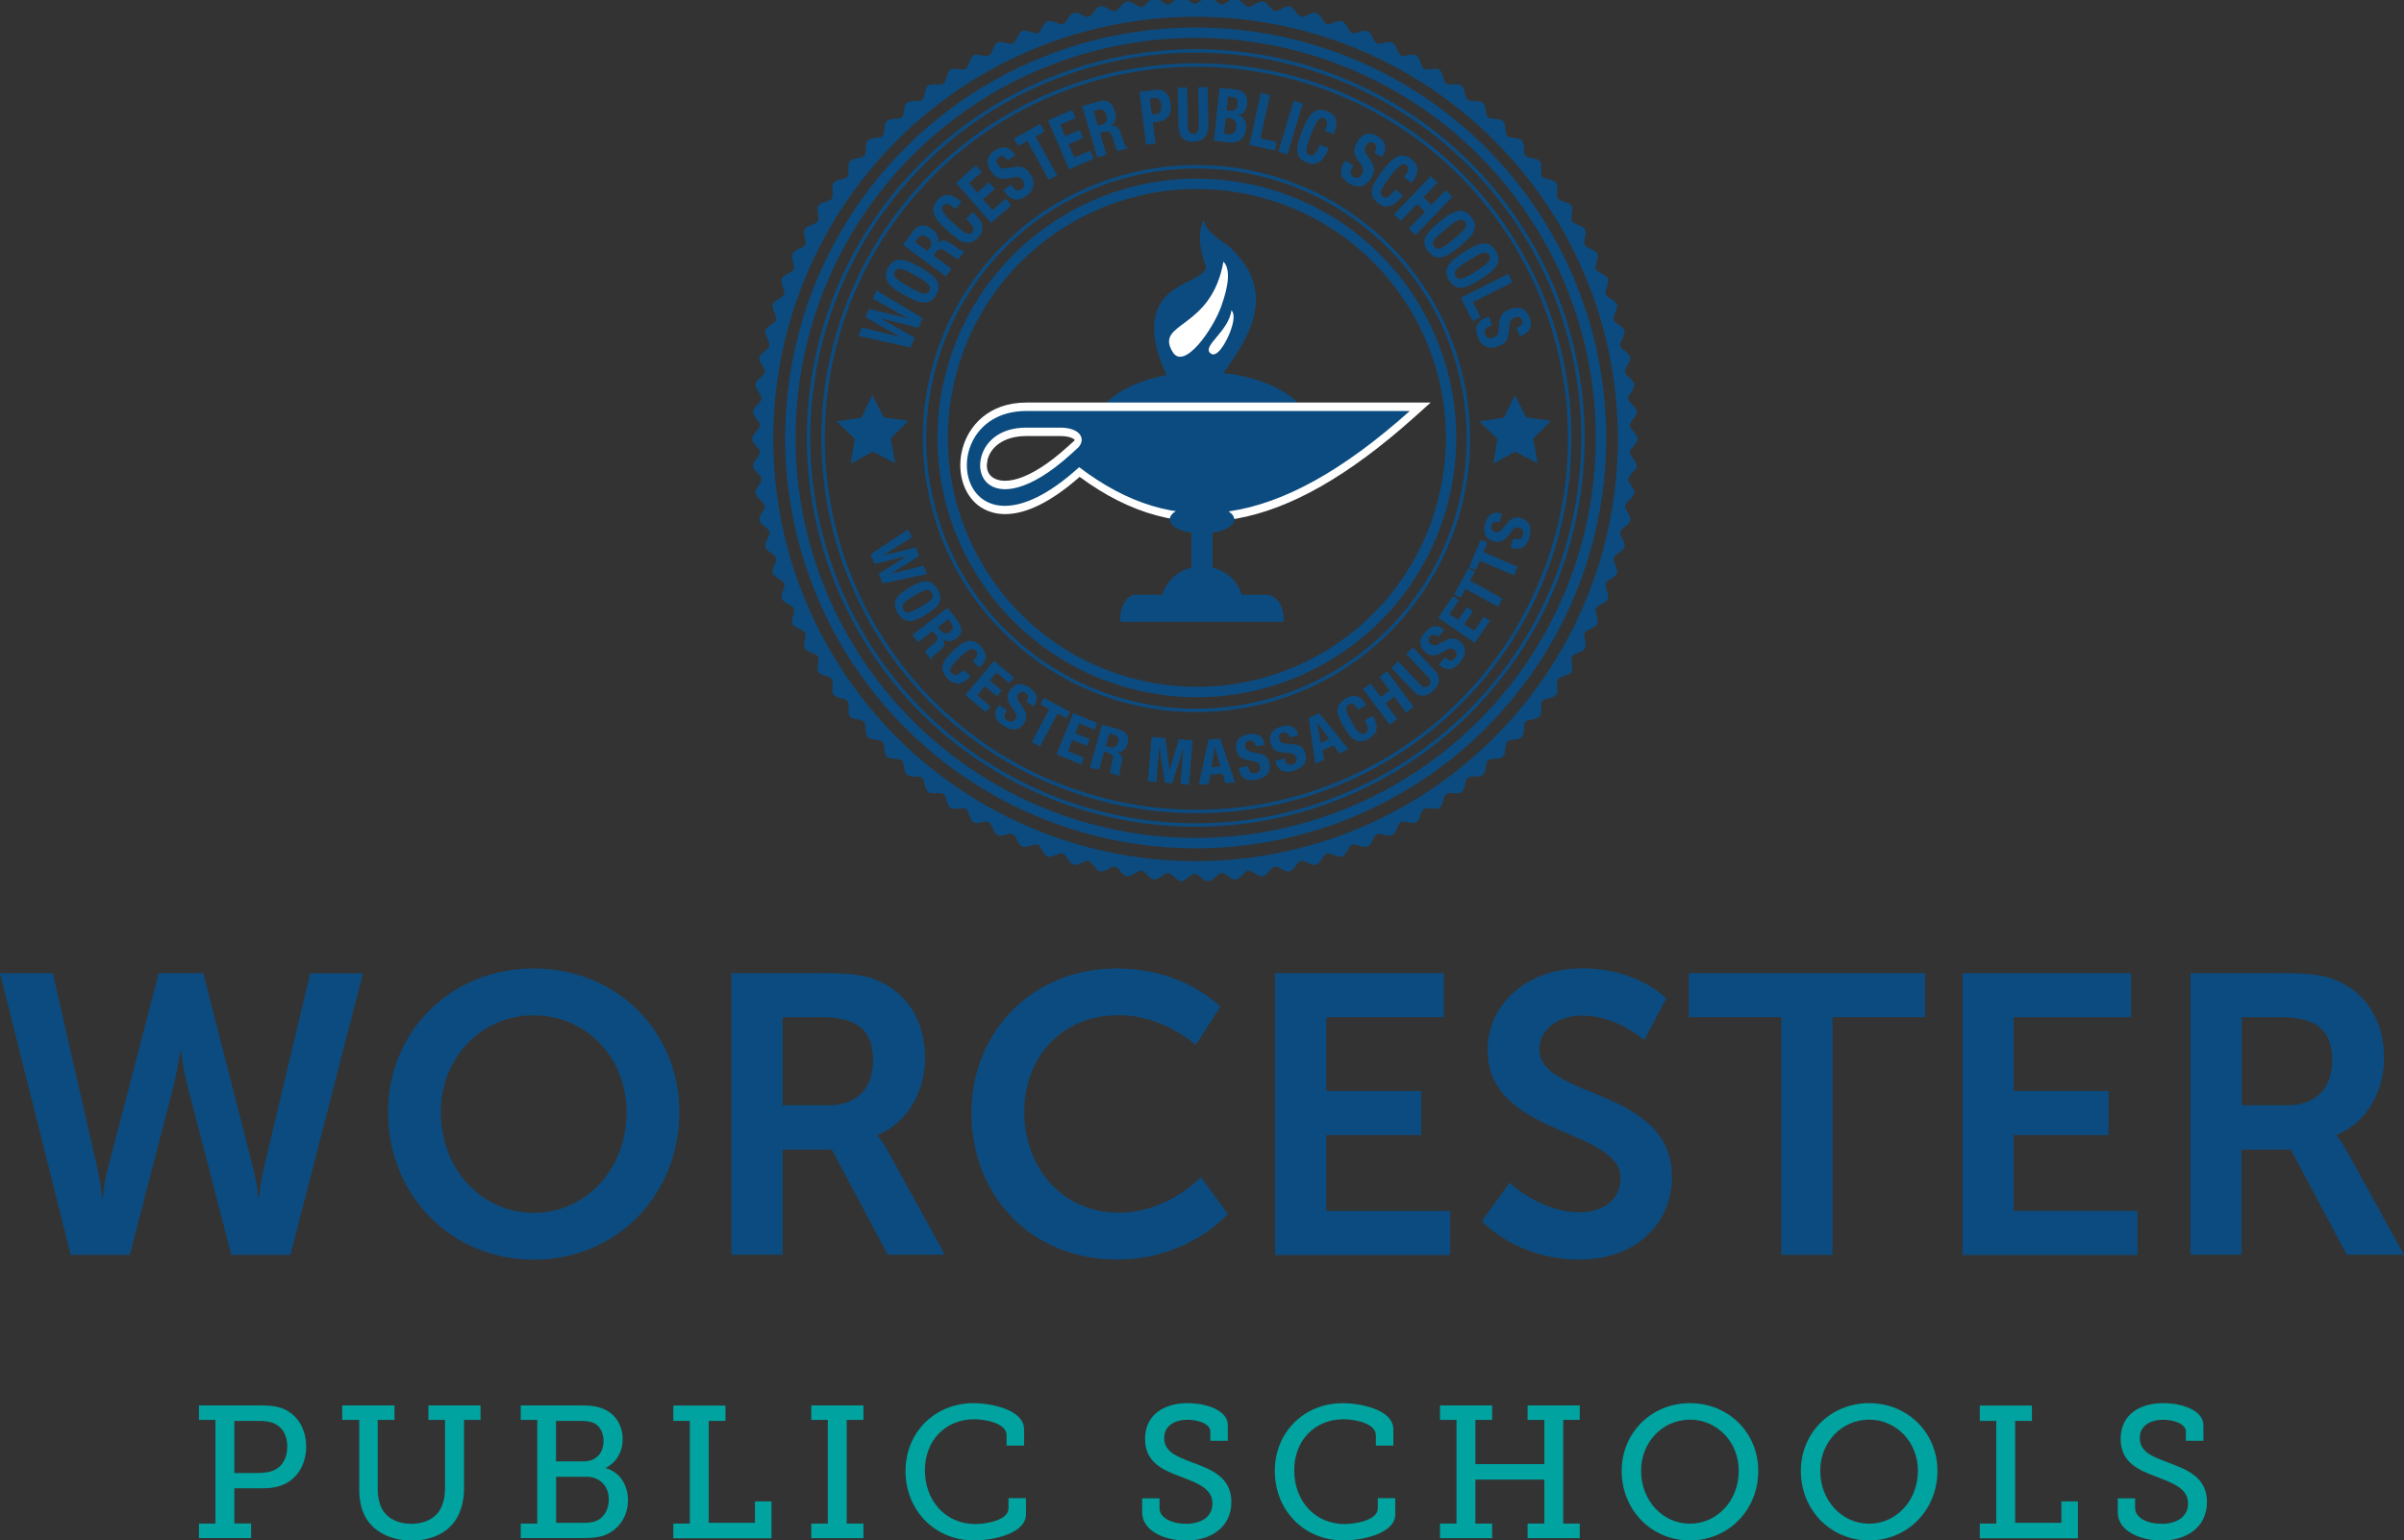 <?xml version="1.0" encoding="utf-8"?>
<!-- Generator: Adobe Illustrator 28.0.0, SVG Export Plug-In . SVG Version: 6.00 Build 0)  -->
<svg version="1.1" id="Layer_1" xmlns="http://www.w3.org/2000/svg" xmlns:xlink="http://www.w3.org/1999/xlink" x="0px" y="0px"
	 viewBox="0 0 190.8 122.3" style="enable-background:new 0 0 190.8 122.3;" xml:space="preserve">
<rect x="0" y="0" width="190.8" height="122.3" fill="#333333" stroke="none"/>
<style type="text/css">
	.st0{fill:#0C4B7F;}
	.st1{fill:#00A39F;}
	.st2{fill-rule:evenodd;clip-rule:evenodd;fill:none;stroke:#0C4B7F;stroke-width:0.961;stroke-miterlimit:10;}
	.st3{fill-rule:evenodd;clip-rule:evenodd;fill:#0C4B7F;}
	.st4{fill:none;stroke:#0C4B7F;stroke-width:0.137;stroke-miterlimit:10;}
	.st5{fill-rule:evenodd;clip-rule:evenodd;fill:none;stroke:#0C4B7F;stroke-width:0.824;stroke-miterlimit:10;}
	.st6{fill-rule:evenodd;clip-rule:evenodd;fill:none;stroke:#0C4B7F;stroke-width:0.275;stroke-miterlimit:10;}
	.st7{fill:#FFFFFF;}
</style>
<g>
	<g>
		<g>
			<g>
				<path class="st0" d="M20.09,92.73c0.35,1.29,0.38,2.36,0.41,2.36h0.06c0,0,0.09-1.1,0.38-2.36l3.68-15.46h4.19l-5.76,22.36
					h-4.69L14.93,86.4c-0.38-1.45-0.57-2.93-0.57-2.93H14.3c0,0-0.19,1.48-0.57,2.93L10.3,99.63H5.61L0,77.26h4.19l3.53,15.46
					c0.28,1.26,0.38,2.36,0.38,2.36h0.06c0.03,0,0.06-1.07,0.41-2.36l4.03-15.46h3.53L20.09,92.73z"/>
				<path class="st0" d="M42.36,76.89c6.58,0,11.56,5.01,11.56,11.4c0,6.58-4.98,11.72-11.56,11.72S30.8,94.87,30.8,88.29
					C30.8,81.89,35.78,76.89,42.36,76.89z M42.36,96.29c4.09,0,7.37-3.4,7.37-8c0-4.41-3.28-7.68-7.37-7.68
					c-4.09,0-7.37,3.28-7.37,7.68C34.99,92.89,38.27,96.29,42.36,96.29z"/>
				<path class="st0" d="M58.05,77.26h7.21c2.42,0,3.53,0.19,4.5,0.63C72,78.9,73.42,81.04,73.42,84c0,2.68-1.42,5.17-3.78,6.11
					v0.06c0,0,0.32,0.31,0.76,1.1l4.6,8.35h-4.54l-4.44-8.35h-3.91v8.35h-4.06V77.26z M65.76,87.75c2.17,0,3.53-1.29,3.53-3.53
					c0-2.14-0.91-3.46-4.09-3.46h-3.09v6.99H65.76z"/>
				<path class="st0" d="M88.6,76.89c5.45,0,8.25,3.05,8.25,3.05l-1.95,3.02c0,0-2.55-2.36-6.11-2.36c-4.72,0-7.5,3.53-7.5,7.68
					c0,4.25,2.87,8,7.53,8c3.87,0,6.49-2.83,6.49-2.83l2.14,2.93c0,0-3.09,3.62-8.79,3.62c-6.83,0-11.56-5.07-11.56-11.65
					C77.1,81.86,82.01,76.89,88.6,76.89z"/>
				<path class="st0" d="M101.2,77.26h13.39v3.5h-9.32v5.86h7.53v3.5h-7.53v6.02h9.83v3.5H101.2V77.26z"/>
				<path class="st0" d="M119.81,93.89c0,0,2.43,2.36,5.57,2.36c1.7,0,3.24-0.88,3.24-2.71c0-4-10.55-3.31-10.55-10.17
					c0-3.72,3.21-6.49,7.5-6.49c4.41,0,6.68,2.39,6.68,2.39l-1.76,3.31c0,0-2.14-1.95-4.94-1.95c-1.89,0-3.37,1.1-3.37,2.68
					c0,3.97,10.52,2.99,10.52,10.14c0,3.56-2.71,6.55-7.37,6.55c-4.98,0-7.72-3.05-7.72-3.05L119.81,93.89z"/>
				<path class="st0" d="M141.38,80.76h-7.34v-3.5h18.74v3.5h-7.34v18.87h-4.06V80.76z"/>
				<path class="st0" d="M155.75,77.26h13.39v3.5h-9.32v5.86h7.53v3.5h-7.53v6.02h9.83v3.5h-13.89V77.26z"/>
				<path class="st0" d="M173.86,77.26h7.21c2.42,0,3.53,0.19,4.5,0.63c2.24,1.01,3.65,3.15,3.65,6.11c0,2.68-1.42,5.17-3.78,6.11
					v0.06c0,0,0.32,0.31,0.76,1.1l4.6,8.35h-4.54l-4.44-8.35h-3.91v8.35h-4.06V77.26z M181.57,87.75c2.17,0,3.53-1.29,3.53-3.53
					c0-2.14-0.91-3.46-4.09-3.46h-3.09v6.99H181.57z"/>
				<path class="st1" d="M15.79,120.96h1.31v-8.23h-1.31v-1.15h4.91c0.64,0,1.28,0.04,1.81,0.28c1.09,0.46,1.79,1.58,1.79,2.99
					c0,1.48-0.78,2.67-1.99,3.09c-0.49,0.18-1,0.22-1.58,0.22H18.6v2.79h1.33v1.16h-4.14V120.96z M20.56,116.94
					c0.48,0,0.85-0.07,1.18-0.21c0.67-0.3,1.06-0.97,1.06-1.88c0-0.85-0.34-1.48-0.94-1.79c-0.33-0.18-0.78-0.25-1.28-0.25H18.6
					v4.14H20.56z"/>
				<path class="st1" d="M28.49,112.73h-1.33v-1.15h4.15v1.15h-1.33v5.45c0,0.69,0.13,1.28,0.4,1.72c0.43,0.69,1.25,1.08,2.27,1.08
					c1,0,1.84-0.39,2.27-1.11c0.25-0.43,0.4-1.02,0.4-1.7v-5.44H34v-1.15h4.14v1.15h-1.31v5.47c0,1-0.27,1.91-0.73,2.57
					c-0.72,1.02-2,1.54-3.43,1.54c-1.49,0-2.75-0.57-3.46-1.54c-0.49-0.67-0.7-1.55-0.7-2.57V112.73z"/>
				<path class="st1" d="M41.33,120.96h1.31v-8.23h-1.31v-1.15h4.79c0.76,0,1.33,0.07,1.85,0.31c0.84,0.37,1.45,1.24,1.45,2.37
					c0,1.03-0.51,1.85-1.33,2.27v0.03c1.13,0.33,1.75,1.36,1.75,2.55c0,1.39-0.85,2.43-1.94,2.81c-0.51,0.16-1,0.19-1.58,0.19h-4.99
					V120.96z M46.35,116.02c0.96,0,1.55-0.66,1.55-1.61c0-0.61-0.24-1.13-0.69-1.39c-0.3-0.15-0.64-0.21-1.09-0.21h-1.99v3.21H46.35
					z M46.38,120.9c0.3,0,0.66-0.03,0.94-0.15c0.61-0.25,1-0.91,1-1.7c0-1.09-0.72-1.81-1.82-1.81h-2.36v3.66H46.38z"/>
				<path class="st1" d="M53.44,120.96h1.31v-8.15h-1.31v-1.22h4.14v1.22h-1.33v8.09h3.67v-1.7h1.31v2.93h-7.79V120.96z"/>
				<path class="st1" d="M64.39,120.96h1.31v-8.23h-1.31v-1.15h4.14v1.15H67.2v8.23h1.33v1.16h-4.14V120.96z"/>
				<path class="st1" d="M77.26,111.4c1.27,0,4.02,0.46,4.02,2.09v1.28h-1.39v-0.82c0-0.93-1.6-1.27-2.57-1.27
					c-2.26,0-3.91,1.66-3.91,4.05c0,2.49,1.7,4.27,4,4.27c0.75,0,2.63-0.27,2.63-1.24v-0.82h1.39v1.28c0,1.55-2.64,2.08-4.11,2.08
					c-3.17,0-5.45-2.43-5.45-5.51C71.87,113.7,74.22,111.4,77.26,111.4z"/>
				<path class="st1" d="M92.03,118.96v0.78c0,0.78,1,1.24,2.11,1.24c1.21,0,2.09-0.57,2.09-1.61c0-1.22-1.24-1.63-2.54-2.14
					c-1.39-0.52-2.81-1.12-2.81-2.99c0-1.99,1.6-2.84,3.37-2.84c1.58,0,3.2,0.6,3.2,1.75v1.24h-1.39v-0.73
					c0-0.61-0.94-0.94-1.81-0.94c-1.03,0-1.85,0.48-1.85,1.45c0,1.12,1.06,1.49,2.24,1.94c1.55,0.58,3.09,1.18,3.09,3.14
					c0,2.02-1.64,3.06-3.6,3.06c-1.64,0-3.48-0.73-3.48-2.24v-1.11H92.03z"/>
				<path class="st1" d="M106.57,111.4c1.27,0,4.02,0.46,4.02,2.09v1.28h-1.39v-0.82c0-0.93-1.6-1.27-2.57-1.27
					c-2.26,0-3.91,1.66-3.91,4.05c0,2.49,1.7,4.27,4,4.27c0.75,0,2.63-0.27,2.63-1.24v-0.82h1.39v1.28c0,1.55-2.64,2.08-4.11,2.08
					c-3.17,0-5.45-2.43-5.45-5.51C101.17,113.7,103.52,111.4,106.57,111.4z"/>
				<path class="st1" d="M114.29,120.96h1.31v-8.23h-1.31v-1.15h4.14v1.15h-1.33v3.51h5.47v-3.51h-1.33v-1.15h4.14v1.15h-1.31v8.23
					h1.31v1.16h-4.14v-1.16h1.33v-3.49h-5.47v3.49h1.33v1.16h-4.14V120.96z"/>
				<path class="st1" d="M134.13,111.4c3.05,0,5.42,2.34,5.42,5.38c0,3.11-2.37,5.52-5.42,5.52c-3.06,0-5.42-2.42-5.42-5.52
					C128.71,113.75,131.07,111.4,134.13,111.4z M134.13,120.97c2.14,0,3.87-1.82,3.87-4.2c0-2.3-1.73-4.06-3.87-4.06
					c-2.15,0-3.88,1.76-3.88,4.06C130.25,119.15,131.98,120.97,134.13,120.97z"/>
				<path class="st1" d="M148.35,111.4c3.05,0,5.42,2.34,5.42,5.38c0,3.11-2.37,5.52-5.42,5.52c-3.06,0-5.42-2.42-5.42-5.52
					C142.93,113.75,145.29,111.4,148.35,111.4z M148.35,120.97c2.14,0,3.87-1.82,3.87-4.2c0-2.3-1.73-4.06-3.87-4.06
					c-2.15,0-3.88,1.76-3.88,4.06C144.47,119.15,146.2,120.97,148.35,120.97z"/>
				<path class="st1" d="M157.13,120.96h1.31v-8.15h-1.31v-1.22h4.14v1.22h-1.33v8.09h3.67v-1.7h1.31v2.93h-7.79V120.96z"/>
				<path class="st1" d="M169.46,118.96v0.78c0,0.78,1,1.24,2.11,1.24c1.21,0,2.09-0.57,2.09-1.61c0-1.22-1.24-1.63-2.54-2.14
					c-1.39-0.52-2.81-1.12-2.81-2.99c0-1.99,1.6-2.84,3.37-2.84c1.58,0,3.2,0.6,3.2,1.75v1.24h-1.39v-0.73
					c0-0.61-0.94-0.94-1.81-0.94c-1.03,0-1.85,0.48-1.85,1.45c0,1.12,1.06,1.49,2.24,1.94c1.55,0.58,3.09,1.18,3.09,3.14
					c0,2.02-1.64,3.06-3.6,3.06c-1.64,0-3.48-0.73-3.48-2.24v-1.11H169.46z"/>
			</g>
		</g>
	</g>
	<g>
		<circle class="st2" cx="94.89" cy="34.85" r="34"/>
		<g>
			<path class="st3" d="M94.84,0.37c-0.36,0-0.72-0.59-1.08-0.58c-0.36,0.01-0.69,0.62-1.04,0.64c-0.36,0.02-0.76-0.54-1.11-0.51
				c-0.36,0.03-0.65,0.66-1,0.7c-0.36,0.04-0.79-0.5-1.14-0.44c-0.35,0.05-0.61,0.7-0.96,0.76c-0.35,0.07-0.82-0.45-1.17-0.37
				c-0.35,0.08-0.56,0.74-0.91,0.82c-0.35,0.09-0.85-0.39-1.19-0.3c-0.34,0.1-0.52,0.77-0.86,0.88c-0.34,0.11-0.87-0.34-1.2-0.22
				c-0.34,0.12-0.47,0.8-0.8,0.93c-0.33,0.13-0.89-0.29-1.22-0.15c-0.33,0.14-0.42,0.83-0.74,0.98c-0.32,0.15-0.9-0.23-1.22-0.07
				c-0.32,0.16-0.36,0.85-0.68,1.02c-0.31,0.17-0.92-0.17-1.22,0c-0.31,0.18-0.31,0.87-0.61,1.06c-0.3,0.19-0.92-0.12-1.22,0.08
				c-0.3,0.2-0.26,0.89-0.55,1.1c-0.29,0.21-0.93-0.06-1.21,0.15c-0.28,0.22-0.2,0.9-0.48,1.13c-0.28,0.22-0.93,0-1.2,0.23
				c-0.27,0.23-0.15,0.91-0.41,1.15c-0.26,0.24-0.93,0.05-1.19,0.3c-0.26,0.25-0.09,0.92-0.34,1.18c-0.25,0.26-0.93,0.11-1.17,0.37
				c-0.24,0.26-0.03,0.92-0.27,1.2c-0.23,0.27-0.92,0.17-1.14,0.44c-0.22,0.28,0.02,0.92-0.19,1.21c-0.22,0.28-0.9,0.22-1.11,0.51
				c-0.21,0.29,0.08,0.92-0.12,1.22c-0.2,0.3-0.89,0.28-1.08,0.58c-0.19,0.3,0.14,0.91-0.04,1.22c-0.18,0.31-0.87,0.33-1.04,0.65
				c-0.17,0.31,0.19,0.9,0.03,1.22c-0.16,0.32-0.85,0.38-1,0.71c-0.15,0.32,0.25,0.89,0.11,1.22c-0.14,0.33-0.82,0.44-0.95,0.77
				c-0.13,0.33,0.3,0.87,0.18,1.21c-0.12,0.34-0.79,0.49-0.9,0.83c-0.11,0.34,0.36,0.85,0.26,1.2c-0.1,0.34-0.76,0.53-0.85,0.88
				c-0.09,0.35,0.41,0.83,0.33,1.18c-0.08,0.35-0.73,0.58-0.79,0.93c-0.07,0.35,0.46,0.8,0.41,1.16c-0.05,0.35-0.69,0.62-0.73,0.98
				c-0.04,0.35,0.51,0.77,0.48,1.13c-0.03,0.35-0.65,0.67-0.67,1.02c-0.02,0.36,0.55,0.74,0.54,1.1c-0.01,0.36-0.61,0.7-0.61,1.06
				c0,0.36,0.6,0.71,0.61,1.06c0.01,0.36-0.57,0.74-0.54,1.1c0.02,0.36,0.64,0.67,0.67,1.02c0.03,0.36-0.52,0.78-0.48,1.13
				c0.04,0.36,0.68,0.63,0.73,0.98c0.05,0.35-0.47,0.81-0.41,1.16c0.07,0.35,0.72,0.58,0.79,0.93c0.08,0.35-0.42,0.83-0.33,1.18
				c0.09,0.35,0.75,0.54,0.85,0.88c0.1,0.34-0.37,0.86-0.26,1.2c0.11,0.34,0.78,0.49,0.9,0.83c0.12,0.34-0.31,0.88-0.18,1.21
				c0.13,0.33,0.81,0.44,0.95,0.77c0.14,0.33-0.26,0.9-0.11,1.22c0.15,0.32,0.84,0.39,1,0.71c0.16,0.32-0.2,0.91-0.03,1.22
				c0.17,0.31,0.86,0.34,1.04,0.65c0.18,0.31-0.15,0.92,0.04,1.22c0.19,0.3,0.88,0.28,1.08,0.58c0.2,0.3-0.09,0.93,0.12,1.22
				c0.21,0.29,0.9,0.23,1.11,0.51c0.22,0.28-0.03,0.93,0.19,1.21c0.22,0.28,0.91,0.17,1.14,0.44c0.23,0.27,0.02,0.93,0.27,1.2
				c0.24,0.26,0.92,0.12,1.17,0.37c0.25,0.26,0.08,0.93,0.34,1.18c0.26,0.25,0.92,0.06,1.19,0.3c0.26,0.24,0.14,0.92,0.41,1.15
				c0.27,0.23,0.92,0,1.2,0.23c0.28,0.22,0.19,0.91,0.48,1.13c0.28,0.22,0.92-0.05,1.21,0.15c0.29,0.21,0.25,0.9,0.55,1.1
				c0.3,0.2,0.92-0.11,1.22,0.08c0.3,0.19,0.3,0.88,0.61,1.06c0.31,0.18,0.91-0.17,1.22,0c0.31,0.17,0.36,0.86,0.68,1.02
				c0.32,0.16,0.9-0.22,1.22-0.07c0.32,0.15,0.41,0.84,0.74,0.98c0.33,0.14,0.88-0.28,1.22-0.15c0.33,0.13,0.46,0.81,0.8,0.93
				c0.34,0.12,0.86-0.33,1.2-0.22c0.34,0.11,0.51,0.78,0.85,0.88c0.34,0.1,0.84-0.38,1.19-0.3c0.35,0.09,0.56,0.75,0.91,0.82
				c0.35,0.08,0.82-0.43,1.17-0.37c0.35,0.07,0.6,0.71,0.96,0.76c0.35,0.05,0.79-0.48,1.14-0.44c0.35,0.04,0.65,0.67,1,0.7
				c0.35,0.03,0.76-0.53,1.11-0.51c0.36,0.02,0.69,0.63,1.04,0.64c0.36,0.01,0.72-0.58,1.08-0.58c0.36,0,0.72,0.59,1.08,0.58
				c0.36-0.01,0.69-0.62,1.04-0.64c0.36-0.02,0.76,0.54,1.11,0.51c0.36-0.03,0.65-0.66,1-0.7c0.36-0.04,0.79,0.5,1.14,0.44
				c0.35-0.05,0.61-0.7,0.96-0.76c0.35-0.07,0.82,0.45,1.17,0.37c0.35-0.08,0.56-0.74,0.91-0.82c0.35-0.09,0.85,0.39,1.19,0.3
				c0.34-0.1,0.52-0.77,0.86-0.88c0.34-0.11,0.87,0.34,1.2,0.22c0.34-0.12,0.47-0.8,0.8-0.93c0.33-0.13,0.89,0.29,1.22,0.15
				c0.33-0.14,0.42-0.83,0.74-0.98c0.32-0.15,0.9,0.23,1.22,0.07c0.32-0.16,0.36-0.85,0.68-1.02c0.31-0.17,0.92,0.17,1.22,0
				c0.31-0.18,0.31-0.87,0.61-1.06c0.3-0.19,0.92,0.12,1.22-0.08c0.3-0.2,0.26-0.89,0.55-1.1c0.29-0.21,0.93,0.06,1.21-0.15
				c0.28-0.22,0.2-0.9,0.48-1.13c0.28-0.22,0.93,0,1.2-0.23c0.27-0.23,0.15-0.91,0.41-1.15c0.26-0.24,0.93-0.05,1.19-0.3
				c0.26-0.25,0.09-0.92,0.34-1.18c0.25-0.26,0.93-0.11,1.17-0.37c0.24-0.26,0.03-0.92,0.27-1.2c0.23-0.27,0.92-0.17,1.14-0.44
				c0.22-0.28-0.02-0.92,0.19-1.21c0.22-0.28,0.9-0.22,1.11-0.51c0.21-0.29-0.08-0.92,0.12-1.22c0.2-0.3,0.89-0.28,1.08-0.58
				c0.19-0.3-0.14-0.91,0.04-1.22c0.18-0.31,0.87-0.33,1.04-0.65c0.17-0.31-0.19-0.9-0.03-1.22c0.16-0.32,0.85-0.38,1-0.71
				c0.15-0.32-0.25-0.89-0.11-1.22c0.14-0.33,0.82-0.44,0.95-0.77c0.13-0.33-0.3-0.87-0.18-1.21c0.12-0.34,0.79-0.49,0.9-0.83
				c0.11-0.34-0.36-0.85-0.26-1.2c0.1-0.34,0.76-0.53,0.85-0.88c0.09-0.35-0.41-0.83-0.33-1.18c0.08-0.35,0.73-0.58,0.79-0.93
				c0.07-0.35-0.46-0.8-0.41-1.16c0.05-0.35,0.69-0.62,0.73-0.98c0.04-0.35-0.51-0.77-0.48-1.13c0.03-0.35,0.65-0.67,0.67-1.02
				c0.02-0.36-0.55-0.74-0.54-1.1c0.01-0.36,0.61-0.7,0.61-1.06c0-0.36-0.6-0.71-0.61-1.06c-0.01-0.36,0.57-0.74,0.54-1.1
				c-0.02-0.36-0.64-0.67-0.67-1.02c-0.03-0.36,0.52-0.78,0.48-1.13c-0.04-0.36-0.68-0.63-0.73-0.98c-0.05-0.35,0.47-0.81,0.41-1.16
				c-0.07-0.35-0.72-0.58-0.79-0.93c-0.08-0.35,0.42-0.83,0.33-1.18c-0.09-0.35-0.75-0.54-0.85-0.88c-0.1-0.34,0.37-0.86,0.26-1.2
				c-0.11-0.34-0.78-0.49-0.9-0.83c-0.12-0.34,0.31-0.88,0.18-1.21c-0.13-0.33-0.81-0.44-0.95-0.77c-0.14-0.33,0.26-0.9,0.11-1.22
				c-0.15-0.32-0.84-0.39-1-0.71c-0.16-0.32,0.2-0.91,0.03-1.22c-0.17-0.31-0.86-0.34-1.04-0.65c-0.18-0.31,0.15-0.92-0.04-1.22
				c-0.19-0.3-0.88-0.28-1.08-0.58c-0.2-0.3,0.09-0.93-0.12-1.22c-0.21-0.29-0.9-0.23-1.11-0.51c-0.22-0.28,0.03-0.93-0.19-1.21
				c-0.22-0.28-0.91-0.17-1.14-0.44c-0.23-0.27-0.02-0.93-0.27-1.2c-0.24-0.26-0.92-0.12-1.17-0.37c-0.25-0.26-0.08-0.93-0.34-1.18
				c-0.26-0.25-0.92-0.06-1.19-0.3c-0.26-0.24-0.14-0.92-0.41-1.15c-0.27-0.23-0.92,0-1.2-0.23c-0.28-0.22-0.19-0.91-0.48-1.13
				c-0.28-0.22-0.92,0.05-1.21-0.15c-0.29-0.21-0.25-0.9-0.55-1.1c-0.3-0.2-0.92,0.11-1.22-0.08c-0.3-0.19-0.3-0.88-0.61-1.06
				c-0.31-0.18-0.91,0.17-1.22,0c-0.31-0.17-0.36-0.86-0.68-1.02c-0.32-0.16-0.9,0.22-1.22,0.07c-0.32-0.15-0.41-0.84-0.74-0.98
				c-0.33-0.14-0.88,0.28-1.22,0.15c-0.33-0.13-0.46-0.81-0.8-0.93c-0.34-0.12-0.86,0.33-1.2,0.22c-0.34-0.11-0.51-0.78-0.85-0.88
				c-0.34-0.1-0.84,0.38-1.19,0.3c-0.35-0.09-0.56-0.75-0.91-0.82c-0.35-0.08-0.82,0.43-1.17,0.37c-0.35-0.07-0.6-0.71-0.96-0.76
				c-0.35-0.05-0.79,0.48-1.14,0.44c-0.35-0.04-0.65-0.67-1-0.7c-0.35-0.03-0.76,0.53-1.11,0.51c-0.36-0.02-0.69-0.63-1.04-0.64
				C95.57-0.22,95.2,0.37,94.84,0.37z M94.84,69.15c-0.35,0-0.69-0.6-1.04-0.61c-0.35-0.01-0.73,0.57-1.07,0.54
				c-0.35-0.02-0.65-0.64-1-0.67c-0.35-0.03-0.76,0.52-1.1,0.48c-0.35-0.04-0.61-0.68-0.96-0.73c-0.35-0.05-0.79,0.47-1.13,0.41
				c-0.34-0.06-0.57-0.71-0.91-0.79c-0.34-0.07-0.82,0.42-1.16,0.34c-0.34-0.09-0.52-0.75-0.86-0.84c-0.34-0.1-0.84,0.37-1.17,0.27
				c-0.33-0.11-0.48-0.78-0.8-0.9c-0.33-0.12-0.86,0.32-1.19,0.19c-0.33-0.13-0.43-0.81-0.75-0.94c-0.32-0.14-0.88,0.26-1.2,0.12
				c-0.32-0.15-0.38-0.83-0.69-0.99c-0.31-0.16-0.9,0.21-1.2,0.04c-0.31-0.17-0.32-0.85-0.63-1.03c-0.3-0.18-0.91,0.15-1.2-0.03
				c-0.3-0.18-0.27-0.87-0.56-1.07c-0.29-0.19-0.91,0.1-1.2-0.1c-0.28-0.2-0.22-0.89-0.49-1.1c-0.28-0.21-0.92,0.04-1.19-0.18
				c-0.27-0.22-0.16-0.9-0.43-1.13c-0.27-0.23-0.92-0.01-1.18-0.25c-0.26-0.24-0.11-0.91-0.36-1.15c-0.25-0.24-0.92-0.07-1.16-0.32
				c-0.24-0.25-0.05-0.91-0.29-1.17c-0.24-0.26-0.91-0.13-1.14-0.39c-0.23-0.26,0.01-0.91-0.21-1.18c-0.22-0.27-0.9-0.18-1.11-0.46
				c-0.21-0.28,0.06-0.91-0.14-1.2c-0.2-0.28-0.89-0.24-1.08-0.53c-0.19-0.29,0.12-0.9-0.07-1.2C66,52.3,65.31,52.3,65.13,52
				c-0.17-0.3,0.17-0.9,0.01-1.2c-0.17-0.31-0.85-0.34-1.01-0.66c-0.16-0.31,0.23-0.88,0.08-1.2c-0.15-0.32-0.83-0.4-0.97-0.72
				c-0.14-0.32,0.28-0.87,0.16-1.19c-0.13-0.32-0.8-0.45-0.92-0.78c-0.12-0.33,0.34-0.85,0.23-1.18c-0.11-0.33-0.77-0.5-0.87-0.83
				c-0.1-0.34,0.39-0.83,0.3-1.16c-0.08-0.34-0.74-0.54-0.82-0.88c-0.07-0.34,0.44-0.8,0.37-1.14c-0.06-0.34-0.71-0.59-0.76-0.93
				c-0.05-0.34,0.49-0.77,0.44-1.12c-0.04-0.35-0.67-0.63-0.7-0.98c-0.03-0.35,0.53-0.74,0.51-1.09c-0.02-0.35-0.63-0.67-0.64-1.02
				c-0.01-0.35,0.58-0.71,0.58-1.06c0-0.35-0.59-0.71-0.58-1.06c0.01-0.35,0.62-0.67,0.64-1.02c0.02-0.35-0.54-0.74-0.51-1.09
				c0.03-0.35,0.66-0.63,0.7-0.98c0.04-0.35-0.5-0.77-0.44-1.12c0.05-0.35,0.7-0.59,0.76-0.93c0.06-0.34-0.45-0.8-0.37-1.14
				c0.07-0.34,0.73-0.55,0.82-0.89c0.09-0.34-0.4-0.83-0.3-1.17c0.1-0.34,0.76-0.5,0.87-0.83c0.11-0.33-0.35-0.85-0.23-1.18
				c0.12-0.33,0.79-0.45,0.92-0.78c0.13-0.33-0.29-0.87-0.16-1.19c0.14-0.32,0.82-0.4,0.97-0.72c0.15-0.32-0.24-0.89-0.08-1.2
				c0.16-0.31,0.84-0.35,1.01-0.66c0.17-0.31-0.18-0.9-0.01-1.2c0.18-0.3,0.86-0.3,1.05-0.59c0.18-0.3-0.13-0.91,0.07-1.2
				c0.19-0.29,0.88-0.24,1.08-0.53c0.2-0.28-0.07-0.92,0.14-1.2c0.21-0.28,0.89-0.19,1.11-0.46c0.22-0.27-0.01-0.92,0.21-1.18
				c0.23-0.27,0.9-0.13,1.14-0.39c0.24-0.26,0.04-0.92,0.29-1.17c0.24-0.25,0.91-0.08,1.16-0.32c0.25-0.24,0.1-0.91,0.36-1.15
				c0.26-0.24,0.91-0.02,1.18-0.25c0.26-0.23,0.15-0.91,0.43-1.13c0.27-0.22,0.91,0.03,1.19-0.18c0.28-0.21,0.21-0.9,0.49-1.1
				c0.28-0.2,0.91,0.09,1.2-0.1c0.29-0.19,0.26-0.88,0.56-1.06c0.3-0.18,0.9,0.15,1.2-0.03c0.3-0.17,0.32-0.86,0.63-1.03
				c0.31-0.17,0.89,0.2,1.2,0.04c0.31-0.16,0.37-0.84,0.69-0.99c0.32-0.15,0.88,0.26,1.2,0.12c0.32-0.14,0.42-0.82,0.75-0.94
				c0.32-0.13,0.86,0.31,1.19,0.19c0.33-0.12,0.47-0.79,0.8-0.89c0.33-0.11,0.84,0.36,1.17,0.27c0.34-0.1,0.52-0.76,0.86-0.84
				c0.34-0.08,0.81,0.41,1.16,0.34c0.34-0.07,0.57-0.72,0.91-0.79c0.34-0.06,0.79,0.46,1.13,0.41c0.34-0.05,0.61-0.69,0.96-0.73
				c0.35-0.04,0.76,0.51,1.1,0.48c0.35-0.03,0.65-0.65,1-0.67c0.35-0.02,0.72,0.56,1.07,0.54c0.35-0.01,0.69-0.61,1.04-0.61
				c0.35,0,0.69,0.6,1.04,0.61c0.35,0.01,0.73-0.57,1.07-0.54c0.35,0.02,0.65,0.64,1,0.67c0.35,0.03,0.76-0.52,1.1-0.48
				c0.35,0.04,0.61,0.68,0.96,0.73c0.35,0.05,0.79-0.47,1.13-0.41c0.34,0.06,0.57,0.71,0.91,0.79c0.34,0.07,0.82-0.42,1.16-0.34
				c0.34,0.09,0.52,0.75,0.86,0.84c0.34,0.1,0.84-0.37,1.17-0.27c0.33,0.11,0.48,0.78,0.8,0.9c0.33,0.12,0.86-0.32,1.19-0.19
				c0.33,0.13,0.43,0.81,0.75,0.94c0.32,0.14,0.88-0.26,1.2-0.12c0.32,0.15,0.38,0.83,0.69,0.99c0.31,0.16,0.9-0.21,1.2-0.04
				c0.31,0.17,0.32,0.85,0.63,1.03c0.3,0.18,0.91-0.15,1.2,0.03c0.3,0.18,0.27,0.87,0.56,1.07c0.29,0.19,0.91-0.1,1.2,0.1
				c0.28,0.2,0.22,0.89,0.49,1.1c0.28,0.21,0.92-0.04,1.19,0.18c0.27,0.22,0.16,0.9,0.43,1.13c0.27,0.23,0.92,0.01,1.18,0.25
				c0.26,0.24,0.11,0.91,0.36,1.15c0.25,0.24,0.92,0.07,1.16,0.32c0.24,0.25,0.05,0.91,0.29,1.17c0.24,0.26,0.91,0.13,1.14,0.39
				c0.23,0.26-0.01,0.91,0.21,1.18c0.22,0.27,0.9,0.18,1.11,0.46c0.21,0.28-0.06,0.91,0.14,1.2c0.2,0.28,0.89,0.24,1.08,0.53
				c0.19,0.29-0.12,0.9,0.07,1.2c0.18,0.3,0.87,0.29,1.05,0.59c0.17,0.3-0.17,0.9-0.01,1.2c0.17,0.31,0.85,0.34,1.01,0.66
				c0.16,0.31-0.23,0.88-0.08,1.2c0.15,0.32,0.83,0.4,0.97,0.72c0.14,0.32-0.28,0.87-0.16,1.19c0.13,0.32,0.8,0.45,0.92,0.78
				c0.12,0.33-0.34,0.85-0.23,1.18c0.11,0.33,0.77,0.5,0.87,0.83c0.1,0.34-0.39,0.83-0.3,1.16c0.08,0.34,0.74,0.54,0.82,0.88
				c0.07,0.34-0.44,0.8-0.37,1.14c0.06,0.34,0.71,0.59,0.76,0.93c0.05,0.34-0.49,0.77-0.44,1.12c0.04,0.35,0.67,0.63,0.7,0.98
				c0.03,0.35-0.53,0.74-0.51,1.09c0.02,0.35,0.63,0.67,0.64,1.02c0.01,0.35-0.58,0.71-0.58,1.06c0,0.35,0.59,0.71,0.58,1.06
				c-0.01,0.35-0.62,0.67-0.64,1.02c-0.02,0.35,0.54,0.74,0.51,1.09c-0.03,0.35-0.66,0.63-0.7,0.98c-0.04,0.35,0.5,0.77,0.44,1.12
				c-0.05,0.35-0.7,0.59-0.76,0.93c-0.06,0.34,0.45,0.8,0.37,1.14c-0.07,0.34-0.73,0.55-0.82,0.89c-0.09,0.34,0.4,0.83,0.3,1.17
				c-0.1,0.34-0.76,0.5-0.87,0.83c-0.11,0.33,0.35,0.85,0.23,1.18c-0.12,0.33-0.79,0.45-0.92,0.78c-0.13,0.33,0.29,0.87,0.16,1.19
				c-0.14,0.32-0.82,0.4-0.97,0.72c-0.15,0.32,0.24,0.89,0.08,1.2c-0.16,0.31-0.84,0.35-1.01,0.66c-0.17,0.31,0.18,0.9,0.01,1.2
				c-0.18,0.3-0.86,0.3-1.05,0.59c-0.18,0.3,0.13,0.91-0.07,1.2c-0.19,0.29-0.88,0.24-1.08,0.53c-0.2,0.28,0.07,0.92-0.14,1.2
				c-0.21,0.28-0.89,0.19-1.11,0.46c-0.22,0.27,0.01,0.92-0.21,1.18c-0.23,0.27-0.9,0.13-1.14,0.39c-0.24,0.26-0.04,0.92-0.29,1.17
				c-0.24,0.25-0.91,0.08-1.16,0.32c-0.25,0.24-0.1,0.91-0.36,1.15c-0.26,0.24-0.91,0.02-1.18,0.25c-0.26,0.23-0.15,0.91-0.43,1.13
				c-0.27,0.22-0.91-0.03-1.19,0.18c-0.28,0.21-0.21,0.9-0.49,1.1c-0.28,0.2-0.91-0.09-1.2,0.1c-0.29,0.19-0.26,0.88-0.56,1.06
				c-0.3,0.18-0.9-0.15-1.2,0.03c-0.3,0.17-0.32,0.86-0.63,1.03c-0.31,0.17-0.89-0.2-1.2-0.04c-0.31,0.16-0.37,0.84-0.69,0.99
				c-0.32,0.15-0.88-0.26-1.2-0.12c-0.32,0.14-0.42,0.82-0.75,0.94c-0.32,0.13-0.86-0.31-1.19-0.19c-0.33,0.12-0.47,0.79-0.8,0.89
				c-0.33,0.11-0.84-0.36-1.17-0.27c-0.34,0.1-0.52,0.76-0.86,0.84c-0.34,0.08-0.81-0.41-1.16-0.34c-0.34,0.07-0.57,0.72-0.91,0.79
				c-0.34,0.06-0.79-0.46-1.13-0.41c-0.34,0.05-0.61,0.69-0.96,0.73c-0.35,0.04-0.76-0.51-1.1-0.48c-0.35,0.03-0.65,0.65-1,0.67
				c-0.35,0.02-0.72-0.56-1.07-0.54C95.53,68.55,95.19,69.15,94.84,69.15z"/>
			<path class="st4" d="M94.84,0.37c-0.36,0-0.72-0.59-1.08-0.58c-0.36,0.01-0.69,0.62-1.04,0.64c-0.36,0.02-0.76-0.54-1.11-0.51
				c-0.36,0.03-0.65,0.66-1,0.7c-0.36,0.04-0.79-0.5-1.14-0.44c-0.35,0.05-0.61,0.7-0.96,0.76c-0.35,0.07-0.82-0.45-1.17-0.37
				c-0.35,0.08-0.56,0.74-0.91,0.82c-0.35,0.09-0.85-0.39-1.19-0.3c-0.34,0.1-0.52,0.77-0.86,0.88c-0.34,0.11-0.87-0.34-1.2-0.22
				c-0.34,0.12-0.47,0.8-0.8,0.93c-0.33,0.13-0.89-0.29-1.22-0.15c-0.33,0.14-0.42,0.83-0.74,0.98c-0.32,0.15-0.9-0.23-1.22-0.07
				c-0.32,0.16-0.36,0.85-0.68,1.02c-0.31,0.17-0.92-0.17-1.22,0c-0.31,0.18-0.31,0.87-0.61,1.06c-0.3,0.19-0.92-0.12-1.22,0.08
				c-0.3,0.2-0.26,0.89-0.55,1.1c-0.29,0.21-0.93-0.06-1.21,0.15c-0.28,0.22-0.2,0.9-0.48,1.13c-0.28,0.22-0.93,0-1.2,0.23
				c-0.27,0.23-0.15,0.91-0.41,1.15c-0.26,0.24-0.93,0.05-1.19,0.3c-0.26,0.25-0.09,0.92-0.34,1.18c-0.25,0.26-0.93,0.11-1.17,0.37
				c-0.24,0.26-0.03,0.92-0.27,1.2c-0.23,0.27-0.92,0.17-1.14,0.44c-0.22,0.28,0.02,0.92-0.19,1.21c-0.22,0.28-0.9,0.22-1.11,0.51
				c-0.21,0.29,0.08,0.92-0.12,1.22c-0.2,0.3-0.89,0.28-1.08,0.58c-0.19,0.3,0.14,0.91-0.04,1.22c-0.18,0.31-0.87,0.33-1.04,0.65
				c-0.17,0.31,0.19,0.9,0.03,1.22c-0.16,0.32-0.85,0.38-1,0.71c-0.15,0.32,0.25,0.89,0.11,1.22c-0.14,0.33-0.82,0.44-0.95,0.77
				c-0.13,0.33,0.3,0.87,0.18,1.21c-0.12,0.34-0.79,0.49-0.9,0.83c-0.11,0.34,0.36,0.85,0.26,1.2c-0.1,0.34-0.76,0.53-0.85,0.88
				c-0.09,0.35,0.41,0.83,0.33,1.18c-0.08,0.35-0.73,0.58-0.79,0.93c-0.07,0.35,0.46,0.8,0.41,1.16c-0.05,0.35-0.69,0.62-0.73,0.98
				c-0.04,0.35,0.51,0.77,0.48,1.13c-0.03,0.35-0.65,0.67-0.67,1.02c-0.02,0.36,0.55,0.74,0.54,1.1c-0.01,0.36-0.61,0.7-0.61,1.06
				c0,0.36,0.6,0.71,0.61,1.06c0.01,0.36-0.57,0.74-0.54,1.1c0.02,0.36,0.64,0.67,0.67,1.02c0.03,0.36-0.52,0.78-0.48,1.13
				c0.04,0.36,0.68,0.63,0.73,0.98c0.05,0.35-0.47,0.81-0.41,1.16c0.07,0.35,0.72,0.58,0.79,0.93c0.08,0.35-0.42,0.83-0.33,1.18
				c0.09,0.35,0.75,0.54,0.85,0.88c0.1,0.34-0.37,0.86-0.26,1.2c0.11,0.34,0.78,0.49,0.9,0.83c0.12,0.34-0.31,0.88-0.18,1.21
				c0.13,0.33,0.81,0.44,0.95,0.77c0.14,0.33-0.26,0.9-0.11,1.22c0.15,0.32,0.84,0.39,1,0.71c0.16,0.32-0.2,0.91-0.03,1.22
				c0.17,0.31,0.86,0.34,1.04,0.65c0.18,0.31-0.15,0.92,0.04,1.22c0.19,0.3,0.88,0.28,1.08,0.58c0.2,0.3-0.09,0.93,0.12,1.22
				c0.21,0.29,0.9,0.23,1.11,0.51c0.22,0.28-0.03,0.93,0.19,1.21c0.22,0.28,0.91,0.17,1.14,0.44c0.23,0.27,0.02,0.93,0.27,1.2
				c0.24,0.26,0.92,0.12,1.17,0.37c0.25,0.26,0.08,0.93,0.34,1.18c0.26,0.25,0.92,0.06,1.19,0.3c0.26,0.24,0.14,0.92,0.41,1.15
				c0.27,0.23,0.92,0,1.2,0.23c0.28,0.22,0.19,0.91,0.48,1.13c0.28,0.22,0.92-0.05,1.21,0.15c0.29,0.21,0.25,0.9,0.55,1.1
				c0.3,0.2,0.92-0.11,1.22,0.08c0.3,0.19,0.3,0.88,0.61,1.06c0.31,0.18,0.91-0.17,1.22,0c0.31,0.17,0.36,0.86,0.68,1.02
				c0.32,0.16,0.9-0.22,1.22-0.07c0.32,0.15,0.41,0.84,0.74,0.98c0.33,0.14,0.88-0.28,1.22-0.15c0.33,0.13,0.46,0.81,0.8,0.93
				c0.34,0.12,0.86-0.33,1.2-0.22c0.34,0.11,0.51,0.78,0.85,0.88c0.34,0.1,0.84-0.38,1.19-0.3c0.35,0.09,0.56,0.75,0.91,0.82
				c0.35,0.08,0.82-0.43,1.17-0.37c0.35,0.07,0.6,0.71,0.96,0.76c0.35,0.05,0.79-0.48,1.14-0.44c0.35,0.04,0.65,0.67,1,0.7
				c0.35,0.03,0.76-0.53,1.11-0.51c0.36,0.02,0.69,0.63,1.04,0.64c0.36,0.01,0.72-0.58,1.08-0.58c0.36,0,0.72,0.59,1.08,0.58
				c0.36-0.01,0.69-0.62,1.04-0.64c0.36-0.02,0.76,0.54,1.11,0.51c0.36-0.03,0.65-0.66,1-0.7c0.36-0.04,0.79,0.5,1.14,0.44
				c0.35-0.05,0.61-0.7,0.96-0.76c0.35-0.07,0.82,0.45,1.17,0.37c0.35-0.08,0.56-0.74,0.91-0.82c0.35-0.09,0.85,0.39,1.19,0.3
				c0.34-0.1,0.52-0.77,0.86-0.88c0.34-0.11,0.87,0.34,1.2,0.22c0.34-0.12,0.47-0.8,0.8-0.93c0.33-0.13,0.89,0.29,1.22,0.15
				c0.33-0.14,0.42-0.83,0.74-0.98c0.32-0.15,0.9,0.23,1.22,0.07c0.32-0.16,0.36-0.85,0.68-1.02c0.31-0.17,0.92,0.17,1.22,0
				c0.31-0.18,0.31-0.87,0.61-1.06c0.3-0.19,0.92,0.12,1.22-0.08c0.3-0.2,0.26-0.89,0.55-1.1c0.29-0.21,0.93,0.06,1.21-0.15
				c0.28-0.22,0.2-0.9,0.48-1.13c0.28-0.22,0.93,0,1.2-0.23c0.27-0.23,0.15-0.91,0.41-1.15c0.26-0.24,0.93-0.05,1.19-0.3
				c0.26-0.25,0.09-0.92,0.34-1.18c0.25-0.26,0.93-0.11,1.17-0.37c0.24-0.26,0.03-0.92,0.27-1.2c0.23-0.27,0.92-0.17,1.14-0.44
				c0.22-0.28-0.02-0.92,0.19-1.21c0.22-0.28,0.9-0.22,1.11-0.51c0.21-0.29-0.08-0.92,0.12-1.22c0.2-0.3,0.89-0.28,1.08-0.58
				c0.19-0.3-0.14-0.91,0.04-1.22c0.18-0.31,0.87-0.33,1.04-0.65c0.17-0.31-0.19-0.9-0.03-1.22c0.16-0.32,0.85-0.38,1-0.71
				c0.15-0.32-0.25-0.89-0.11-1.22c0.14-0.33,0.82-0.44,0.95-0.77c0.13-0.33-0.3-0.87-0.18-1.21c0.12-0.34,0.79-0.49,0.9-0.83
				c0.11-0.34-0.36-0.85-0.26-1.2c0.1-0.34,0.76-0.53,0.85-0.88c0.09-0.35-0.41-0.83-0.33-1.18c0.08-0.35,0.73-0.58,0.79-0.93
				c0.07-0.35-0.46-0.8-0.41-1.16c0.05-0.35,0.69-0.62,0.73-0.98c0.04-0.35-0.51-0.77-0.48-1.13c0.03-0.35,0.65-0.67,0.67-1.02
				c0.02-0.36-0.55-0.74-0.54-1.1c0.01-0.36,0.61-0.7,0.61-1.06c0-0.36-0.6-0.71-0.61-1.06c-0.01-0.36,0.57-0.74,0.54-1.1
				c-0.02-0.36-0.64-0.67-0.67-1.02c-0.03-0.36,0.52-0.78,0.48-1.13c-0.04-0.36-0.68-0.63-0.73-0.98c-0.05-0.35,0.47-0.81,0.41-1.16
				c-0.07-0.35-0.72-0.58-0.79-0.93c-0.08-0.35,0.42-0.83,0.33-1.18c-0.09-0.35-0.75-0.54-0.85-0.88c-0.1-0.34,0.37-0.86,0.26-1.2
				c-0.11-0.34-0.78-0.49-0.9-0.83c-0.12-0.34,0.31-0.88,0.18-1.21c-0.13-0.33-0.81-0.44-0.95-0.77c-0.14-0.33,0.26-0.9,0.11-1.22
				c-0.15-0.32-0.84-0.39-1-0.71c-0.16-0.32,0.2-0.91,0.03-1.22c-0.17-0.31-0.86-0.34-1.04-0.65c-0.18-0.31,0.15-0.92-0.04-1.22
				c-0.19-0.3-0.88-0.28-1.08-0.58c-0.2-0.3,0.09-0.93-0.12-1.22c-0.21-0.29-0.9-0.23-1.11-0.51c-0.22-0.28,0.03-0.93-0.19-1.21
				c-0.22-0.28-0.91-0.17-1.14-0.44c-0.23-0.27-0.02-0.93-0.27-1.2c-0.24-0.26-0.92-0.12-1.17-0.37c-0.25-0.26-0.08-0.93-0.34-1.18
				c-0.26-0.25-0.92-0.06-1.19-0.3c-0.26-0.24-0.14-0.92-0.41-1.15c-0.27-0.23-0.92,0-1.2-0.23c-0.28-0.22-0.19-0.91-0.48-1.13
				c-0.28-0.22-0.92,0.05-1.21-0.15c-0.29-0.21-0.25-0.9-0.55-1.1c-0.3-0.2-0.92,0.11-1.22-0.08c-0.3-0.19-0.3-0.88-0.61-1.06
				c-0.31-0.18-0.91,0.17-1.22,0c-0.31-0.17-0.36-0.86-0.68-1.02c-0.32-0.16-0.9,0.22-1.22,0.07c-0.32-0.15-0.41-0.84-0.74-0.98
				c-0.33-0.14-0.88,0.28-1.22,0.15c-0.33-0.13-0.46-0.81-0.8-0.93c-0.34-0.12-0.86,0.33-1.2,0.22c-0.34-0.11-0.51-0.78-0.85-0.88
				c-0.34-0.1-0.84,0.38-1.19,0.3c-0.35-0.09-0.56-0.75-0.91-0.82c-0.35-0.08-0.82,0.43-1.17,0.37c-0.35-0.07-0.6-0.71-0.96-0.76
				c-0.35-0.05-0.79,0.48-1.14,0.44c-0.35-0.04-0.65-0.67-1-0.7c-0.35-0.03-0.76,0.53-1.11,0.51c-0.36-0.02-0.69-0.63-1.04-0.64
				C95.57-0.22,95.2,0.37,94.84,0.37z M94.84,69.15c-0.35,0-0.69-0.6-1.04-0.61c-0.35-0.01-0.73,0.57-1.07,0.54
				c-0.35-0.02-0.65-0.64-1-0.67c-0.35-0.03-0.76,0.52-1.1,0.48c-0.35-0.04-0.61-0.68-0.96-0.73c-0.35-0.05-0.79,0.47-1.13,0.41
				c-0.34-0.06-0.57-0.71-0.91-0.79c-0.34-0.07-0.82,0.42-1.16,0.34c-0.34-0.09-0.52-0.75-0.86-0.84c-0.34-0.1-0.84,0.37-1.17,0.27
				c-0.33-0.11-0.48-0.78-0.8-0.9c-0.33-0.12-0.86,0.32-1.19,0.19c-0.33-0.13-0.43-0.81-0.75-0.94c-0.32-0.14-0.88,0.26-1.2,0.12
				c-0.32-0.15-0.38-0.83-0.69-0.99c-0.31-0.16-0.9,0.21-1.2,0.04c-0.31-0.17-0.32-0.85-0.63-1.03c-0.3-0.18-0.91,0.15-1.2-0.03
				c-0.3-0.18-0.27-0.87-0.56-1.07c-0.29-0.19-0.91,0.1-1.2-0.1c-0.28-0.2-0.22-0.89-0.49-1.1c-0.28-0.21-0.92,0.04-1.19-0.18
				c-0.27-0.22-0.16-0.9-0.43-1.13c-0.27-0.23-0.92-0.01-1.18-0.25c-0.26-0.24-0.11-0.91-0.36-1.15c-0.25-0.24-0.92-0.07-1.16-0.32
				c-0.24-0.25-0.05-0.91-0.29-1.17c-0.24-0.26-0.91-0.13-1.14-0.39c-0.23-0.26,0.01-0.91-0.21-1.18c-0.22-0.27-0.9-0.18-1.11-0.46
				c-0.21-0.28,0.06-0.91-0.14-1.2c-0.2-0.28-0.89-0.24-1.08-0.53c-0.19-0.29,0.12-0.9-0.07-1.2C66,52.3,65.31,52.3,65.13,52
				c-0.17-0.3,0.17-0.9,0.01-1.2c-0.17-0.31-0.85-0.34-1.01-0.66c-0.16-0.31,0.23-0.88,0.08-1.2c-0.15-0.32-0.83-0.4-0.97-0.72
				c-0.14-0.32,0.28-0.87,0.16-1.19c-0.13-0.32-0.8-0.45-0.92-0.78c-0.12-0.33,0.34-0.85,0.23-1.18c-0.11-0.33-0.77-0.5-0.87-0.83
				c-0.1-0.34,0.39-0.83,0.3-1.16c-0.08-0.34-0.74-0.54-0.82-0.88c-0.07-0.34,0.44-0.8,0.37-1.14c-0.06-0.34-0.71-0.59-0.76-0.93
				c-0.05-0.34,0.49-0.77,0.44-1.12c-0.04-0.35-0.67-0.63-0.7-0.98c-0.03-0.35,0.53-0.74,0.51-1.09c-0.02-0.35-0.63-0.67-0.64-1.02
				c-0.01-0.35,0.58-0.71,0.58-1.06c0-0.35-0.59-0.71-0.58-1.06c0.01-0.35,0.62-0.67,0.64-1.02c0.02-0.35-0.54-0.74-0.51-1.09
				c0.03-0.35,0.66-0.63,0.7-0.98c0.04-0.35-0.5-0.77-0.44-1.12c0.05-0.35,0.7-0.59,0.76-0.93c0.06-0.34-0.45-0.8-0.37-1.14
				c0.07-0.34,0.73-0.55,0.82-0.89c0.09-0.34-0.4-0.83-0.3-1.17c0.1-0.34,0.76-0.5,0.87-0.83c0.11-0.33-0.35-0.85-0.23-1.18
				c0.12-0.33,0.79-0.45,0.92-0.78c0.13-0.33-0.29-0.87-0.16-1.19c0.14-0.32,0.82-0.4,0.97-0.72c0.15-0.32-0.24-0.89-0.08-1.2
				c0.16-0.31,0.84-0.35,1.01-0.66c0.17-0.31-0.18-0.9-0.01-1.2c0.18-0.3,0.86-0.3,1.05-0.59c0.18-0.3-0.13-0.91,0.07-1.2
				c0.19-0.29,0.88-0.24,1.08-0.53c0.2-0.28-0.07-0.92,0.14-1.2c0.21-0.28,0.89-0.19,1.11-0.46c0.22-0.27-0.01-0.92,0.21-1.18
				c0.23-0.27,0.9-0.13,1.14-0.39c0.24-0.26,0.04-0.92,0.29-1.17c0.24-0.25,0.91-0.08,1.16-0.32c0.25-0.24,0.1-0.91,0.36-1.15
				c0.26-0.24,0.91-0.02,1.18-0.25c0.26-0.23,0.15-0.91,0.43-1.13c0.27-0.22,0.91,0.03,1.19-0.18c0.28-0.21,0.21-0.9,0.49-1.1
				c0.28-0.2,0.91,0.09,1.2-0.1c0.29-0.19,0.26-0.88,0.56-1.06c0.3-0.18,0.9,0.15,1.2-0.03c0.3-0.17,0.32-0.86,0.63-1.03
				c0.31-0.17,0.89,0.2,1.2,0.04c0.31-0.16,0.37-0.84,0.69-0.99c0.32-0.15,0.88,0.26,1.2,0.12c0.32-0.14,0.42-0.82,0.75-0.94
				c0.32-0.13,0.86,0.31,1.19,0.19c0.33-0.12,0.47-0.79,0.8-0.89c0.33-0.11,0.84,0.36,1.17,0.27c0.34-0.1,0.52-0.76,0.86-0.84
				c0.34-0.08,0.81,0.41,1.16,0.34c0.34-0.07,0.57-0.72,0.91-0.79c0.34-0.06,0.79,0.46,1.13,0.41c0.34-0.05,0.61-0.69,0.96-0.73
				c0.35-0.04,0.76,0.51,1.1,0.48c0.35-0.03,0.65-0.65,1-0.67c0.35-0.02,0.72,0.56,1.07,0.54c0.35-0.01,0.69-0.61,1.04-0.61
				c0.35,0,0.69,0.6,1.04,0.61c0.35,0.01,0.73-0.57,1.07-0.54c0.35,0.02,0.65,0.64,1,0.67c0.35,0.03,0.76-0.52,1.1-0.48
				c0.35,0.04,0.61,0.68,0.96,0.73c0.35,0.05,0.79-0.47,1.13-0.41c0.34,0.06,0.57,0.71,0.91,0.79c0.34,0.07,0.82-0.42,1.16-0.34
				c0.34,0.09,0.52,0.75,0.86,0.84c0.34,0.1,0.84-0.37,1.17-0.27c0.33,0.11,0.48,0.78,0.8,0.9c0.33,0.12,0.86-0.32,1.19-0.19
				c0.33,0.13,0.43,0.81,0.75,0.94c0.32,0.14,0.88-0.26,1.2-0.12c0.32,0.15,0.38,0.83,0.69,0.99c0.31,0.16,0.9-0.21,1.2-0.04
				c0.31,0.17,0.32,0.85,0.63,1.03c0.3,0.18,0.91-0.15,1.2,0.03c0.3,0.18,0.27,0.87,0.56,1.07c0.29,0.19,0.91-0.1,1.2,0.1
				c0.28,0.2,0.22,0.89,0.49,1.1c0.28,0.21,0.92-0.04,1.19,0.18c0.27,0.22,0.16,0.9,0.43,1.13c0.27,0.23,0.92,0.01,1.18,0.25
				c0.26,0.24,0.11,0.91,0.36,1.15c0.25,0.24,0.92,0.07,1.16,0.32c0.24,0.25,0.05,0.91,0.29,1.17c0.24,0.26,0.91,0.13,1.14,0.39
				c0.23,0.26-0.01,0.91,0.21,1.18c0.22,0.27,0.9,0.18,1.11,0.46c0.21,0.28-0.06,0.91,0.14,1.2c0.2,0.28,0.89,0.24,1.08,0.53
				c0.19,0.29-0.12,0.9,0.07,1.2c0.18,0.3,0.87,0.29,1.05,0.59c0.17,0.3-0.17,0.9-0.01,1.2c0.17,0.31,0.85,0.34,1.01,0.66
				c0.16,0.31-0.23,0.88-0.08,1.2c0.15,0.32,0.83,0.4,0.97,0.72c0.14,0.32-0.28,0.87-0.16,1.19c0.13,0.32,0.8,0.45,0.92,0.78
				c0.12,0.33-0.34,0.85-0.23,1.18c0.11,0.33,0.77,0.5,0.87,0.83c0.1,0.34-0.39,0.83-0.3,1.16c0.08,0.34,0.74,0.54,0.82,0.88
				c0.07,0.34-0.44,0.8-0.37,1.14c0.06,0.34,0.71,0.59,0.76,0.93c0.05,0.34-0.49,0.77-0.44,1.12c0.04,0.35,0.67,0.63,0.7,0.98
				c0.03,0.35-0.53,0.74-0.51,1.09c0.02,0.35,0.63,0.67,0.64,1.02c0.01,0.35-0.58,0.71-0.58,1.06c0,0.35,0.59,0.71,0.58,1.06
				c-0.01,0.35-0.62,0.67-0.64,1.02c-0.02,0.35,0.54,0.74,0.51,1.09c-0.03,0.35-0.66,0.63-0.7,0.98c-0.04,0.35,0.5,0.77,0.44,1.12
				c-0.05,0.35-0.7,0.59-0.76,0.93c-0.06,0.34,0.45,0.8,0.37,1.14c-0.07,0.34-0.73,0.55-0.82,0.89c-0.09,0.34,0.4,0.83,0.3,1.17
				c-0.1,0.34-0.76,0.5-0.87,0.83c-0.11,0.33,0.35,0.85,0.23,1.18c-0.12,0.33-0.79,0.45-0.92,0.78c-0.13,0.33,0.29,0.87,0.16,1.19
				c-0.14,0.32-0.82,0.4-0.97,0.72c-0.15,0.32,0.24,0.89,0.08,1.2c-0.16,0.31-0.84,0.35-1.01,0.66c-0.17,0.31,0.18,0.9,0.01,1.2
				c-0.18,0.3-0.86,0.3-1.05,0.59c-0.18,0.3,0.13,0.91-0.07,1.2c-0.19,0.29-0.88,0.24-1.08,0.53c-0.2,0.28,0.07,0.92-0.14,1.2
				c-0.21,0.28-0.89,0.19-1.11,0.46c-0.22,0.27,0.01,0.92-0.21,1.18c-0.23,0.27-0.9,0.13-1.14,0.39c-0.24,0.26-0.04,0.92-0.29,1.17
				c-0.24,0.25-0.91,0.08-1.16,0.32c-0.25,0.24-0.1,0.91-0.36,1.15c-0.26,0.24-0.91,0.02-1.18,0.25c-0.26,0.23-0.15,0.91-0.43,1.13
				c-0.27,0.22-0.91-0.03-1.19,0.18c-0.28,0.21-0.21,0.9-0.49,1.1c-0.28,0.2-0.91-0.09-1.2,0.1c-0.29,0.19-0.26,0.88-0.56,1.06
				c-0.3,0.18-0.9-0.15-1.2,0.03c-0.3,0.17-0.32,0.86-0.63,1.03c-0.31,0.17-0.89-0.2-1.2-0.04c-0.31,0.16-0.37,0.84-0.69,0.99
				c-0.32,0.15-0.88-0.26-1.2-0.12c-0.32,0.14-0.42,0.82-0.75,0.94c-0.32,0.13-0.86-0.31-1.19-0.19c-0.33,0.12-0.47,0.79-0.8,0.89
				c-0.33,0.11-0.84-0.36-1.17-0.27c-0.34,0.1-0.52,0.76-0.86,0.84c-0.34,0.08-0.81-0.41-1.16-0.34c-0.34,0.07-0.57,0.72-0.91,0.79
				c-0.34,0.06-0.79-0.46-1.13-0.41c-0.34,0.05-0.61,0.69-0.96,0.73c-0.35,0.04-0.76-0.51-1.1-0.48c-0.35,0.03-0.65,0.65-1,0.67
				c-0.35,0.02-0.72-0.56-1.07-0.54C95.53,68.55,95.19,69.15,94.84,69.15z"/>
		</g>
		
			<ellipse transform="matrix(0.233 -0.973 0.973 0.233 39.009 119.046)" class="st5" cx="94.95" cy="34.8" rx="20.16" ry="20.16"/>
		
			<ellipse transform="matrix(0.585 -0.811 0.811 0.585 11.191 91.468)" class="st6" cx="94.95" cy="34.8" rx="21.58" ry="21.58"/>
		
			<ellipse transform="matrix(0.588 -0.809 0.809 0.588 10.974 91.146)" class="st6" cx="94.95" cy="34.8" rx="29.63" ry="29.63"/>
		
			<ellipse transform="matrix(0.235 -0.972 0.972 0.235 38.765 118.883)" class="st6" cx="94.95" cy="34.8" rx="30.73" ry="30.73"/>
		
			<ellipse transform="matrix(0.235 -0.972 0.972 0.235 38.76 118.88)" class="st5" cx="94.95" cy="34.8" rx="32.17" ry="32.17"/>
		<polygon class="st3" points="71.05,36.78 69.28,35.86 67.52,36.81 67.84,34.84 66.4,33.46 68.37,33.16 69.24,31.36 70.14,33.14 
			72.11,33.41 70.7,34.81 		"/>
		<polygon class="st3" points="122.04,36.78 120.27,35.86 118.52,36.81 118.84,34.84 117.4,33.46 119.37,33.16 120.23,31.36 
			121.13,33.14 123.1,33.41 121.69,34.81 		"/>
		<g>
			<path class="st0" d="M68.12,26.66l0.27-0.67l3.05,0.77l0-0.01l-2.74-1.56l0.27-0.67l3.06,0.75l0-0.01l-2.75-1.54l0.27-0.67
				l3.67,2.2l-0.31,0.78l-3-0.75l0,0.01l2.69,1.52l-0.31,0.78L68.12,26.66z"/>
			<path class="st0" d="M70.49,21.24c0.56-0.98,1.42-0.65,2.54-0.02c1.12,0.64,1.84,1.21,1.28,2.19c-0.56,0.98-1.42,0.65-2.54,0.02
				C70.66,22.79,69.94,22.22,70.49,21.24z M73.76,23.1c0.22-0.39-0.12-0.66-1.11-1.22c-0.98-0.56-1.4-0.71-1.62-0.33
				c-0.22,0.39,0.12,0.67,1.11,1.22C73.13,23.33,73.54,23.48,73.76,23.1z"/>
			<path class="st0" d="M71.67,19.45l0.82-1.12c0.36-0.5,0.88-0.58,1.46-0.16c0.45,0.33,0.64,0.72,0.47,1.12l0.01,0.01
				c0.36-0.37,0.67-0.24,1.4,0.28c0.36,0.26,0.56,0.38,0.71,0.31l0.03,0.02l-0.48,0.66c-0.14-0.01-0.28-0.09-0.41-0.19l-0.67-0.46
				c-0.27-0.19-0.51-0.2-0.69,0.04l-0.24,0.32l1.44,1.06l-0.44,0.61L71.67,19.45z M73.6,19.93l0.19-0.25
				c0.21-0.29,0.19-0.56-0.18-0.83c-0.31-0.23-0.58-0.2-0.78,0.07l-0.21,0.29L73.6,19.93z"/>
			<path class="st0" d="M75.81,16.6c-0.45-0.42-0.72-0.52-0.95-0.27c-0.26,0.28,0,0.64,0.87,1.45c0.94,0.87,1.21,0.91,1.43,0.67
				c0.18-0.2,0.2-0.45-0.47-1.07l0.51-0.55c0.67,0.62,1.11,1.3,0.44,2.02c-0.77,0.83-1.53,0.31-2.47-0.56
				c-0.94-0.87-1.52-1.6-0.75-2.42c0.73-0.79,1.44-0.24,1.89,0.18L75.81,16.6z"/>
			<path class="st0" d="M77.45,13.13l0.46,0.53l-1,0.88l0.65,0.75l0.94-0.82l0.46,0.53l-0.94,0.82l0.75,0.86l1.04-0.91l0.46,0.53
				l-1.61,1.4l-2.78-3.18L77.45,13.13z"/>
			<path class="st0" d="M80.25,14.66l0.07,0.1c0.23,0.32,0.46,0.48,0.78,0.25c0.19-0.13,0.27-0.39,0.07-0.68
				c-0.22-0.31-0.44-0.33-0.96-0.21c-0.7,0.17-1.13,0.09-1.53-0.48c-0.47-0.67-0.35-1.27,0.23-1.68c0.55-0.38,1.13-0.4,1.6,0.27
				l0.07,0.1l-0.59,0.41c-0.23-0.32-0.46-0.44-0.69-0.28c-0.28,0.2-0.21,0.44-0.07,0.65c0.15,0.21,0.3,0.3,0.65,0.25l0.64-0.1
				c0.62-0.1,0.93,0.09,1.22,0.51c0.51,0.73,0.35,1.34-0.31,1.8c-0.7,0.49-1.23,0.31-1.68-0.33l-0.1-0.14L80.25,14.66z"/>
			<path class="st0" d="M82.56,9.84l0.34,0.61l-0.71,0.39l1.71,3.08l-0.66,0.36l-1.71-3.08l-0.71,0.39L80.47,11L82.56,9.84z"/>
			<path class="st0" d="M85.1,8.73l0.27,0.64L84.15,9.9l0.39,0.91l1.15-0.49l0.27,0.64l-1.15,0.49l0.45,1.05l1.27-0.54l0.27,0.64
				l-1.96,0.84l-1.66-3.89L85.1,8.73z"/>
			<path class="st0" d="M85.89,8.44l1.33-0.4c0.59-0.18,1.06,0.07,1.26,0.76c0.16,0.54,0.08,0.96-0.3,1.18l0,0.01
				c0.51-0.07,0.68,0.21,0.94,1.06c0.13,0.42,0.22,0.64,0.38,0.68l0.01,0.03L88.74,12c-0.1-0.09-0.16-0.24-0.22-0.4l-0.25-0.77
				c-0.1-0.31-0.29-0.47-0.58-0.38l-0.39,0.12l0.51,1.71l-0.72,0.22L85.89,8.44z M87.14,9.99l0.3-0.09c0.35-0.1,0.49-0.33,0.36-0.77
				c-0.11-0.37-0.34-0.51-0.67-0.41l-0.34,0.1L87.14,9.99z"/>
			<path class="st0" d="M90.44,7.29l1.31-0.16c0.76-0.09,1.09,0.5,1.17,1.13c0.11,0.87-0.31,1.32-1.02,1.41l-0.4,0.05l0.21,1.67
				l-0.75,0.09L90.44,7.29z M91.42,9.09l0.33-0.04c0.3-0.04,0.47-0.26,0.42-0.69c-0.05-0.41-0.23-0.63-0.6-0.58l-0.31,0.04
				L91.42,9.09z"/>
			<path class="st0" d="M94.22,6.95l0.05,2.95c0.01,0.42,0.1,0.73,0.45,0.73c0.35-0.01,0.43-0.32,0.43-0.74L95.1,6.93l0.75-0.01
				l0.05,2.95c0.02,1.08-0.56,1.37-1.17,1.38c-0.61,0.01-1.19-0.21-1.21-1.34l-0.05-2.95L94.22,6.95z"/>
			<path class="st0" d="M96.79,6.97l1.25,0.13c0.61,0.07,1.03,0.37,0.94,1.18c-0.05,0.45-0.28,0.78-0.66,0.86l0,0.01
				c0.4,0.11,0.63,0.49,0.57,1.05c-0.07,0.66-0.42,1.2-1.29,1.11l-1.26-0.13L96.79,6.97z M97.15,10.62l0.29,0.03
				c0.36,0.04,0.62-0.08,0.67-0.57c0.05-0.49-0.18-0.66-0.5-0.69l-0.32-0.03L97.15,10.62z M97.35,8.77l0.21,0.02
				c0.41,0.04,0.61-0.1,0.66-0.49c0.04-0.4-0.11-0.57-0.48-0.6l-0.27-0.03L97.35,8.77z"/>
			<path class="st0" d="M99.16,11.51l0.91-4.13l0.73,0.16l-0.76,3.44l1.3,0.29l-0.15,0.68L99.16,11.51z"/>
			<path class="st0" d="M101.46,12.05l1.22-4.05l0.72,0.22l-1.22,4.05L101.46,12.05z"/>
			<path class="st0" d="M105.16,10.38c0.23-0.57,0.22-0.86-0.09-0.99c-0.35-0.14-0.6,0.23-1.04,1.34c-0.47,1.19-0.41,1.46-0.11,1.58
				c0.25,0.1,0.5,0.02,0.83-0.82l0.7,0.28c-0.34,0.85-0.81,1.51-1.73,1.14c-1.05-0.42-0.84-1.32-0.37-2.51
				c0.47-1.19,0.94-1.99,1.99-1.57c1,0.4,0.74,1.26,0.52,1.83L105.16,10.38z"/>
			<path class="st0" d="M107.41,13.14l-0.06,0.11c-0.2,0.34-0.25,0.61,0.09,0.81c0.2,0.12,0.47,0.09,0.65-0.22
				c0.2-0.33,0.12-0.54-0.2-0.96c-0.44-0.57-0.54-0.99-0.18-1.6c0.42-0.71,1.02-0.84,1.63-0.47c0.57,0.34,0.82,0.87,0.41,1.57
				l-0.06,0.1l-0.62-0.37c0.2-0.34,0.22-0.6-0.03-0.75c-0.29-0.17-0.49-0.01-0.62,0.2c-0.13,0.22-0.16,0.4,0.04,0.69l0.35,0.54
				c0.34,0.53,0.3,0.88,0.03,1.32c-0.46,0.77-1.08,0.86-1.78,0.45c-0.73-0.44-0.79-1-0.38-1.66l0.09-0.15L107.41,13.14z"/>
			<path class="st0" d="M111.43,14.08c0.37-0.49,0.45-0.77,0.18-0.97c-0.3-0.23-0.64,0.06-1.36,1.01c-0.78,1.02-0.79,1.29-0.53,1.49
				c0.22,0.16,0.47,0.16,1.02-0.57l0.6,0.46c-0.55,0.72-1.19,1.23-1.97,0.63c-0.9-0.68-0.46-1.49,0.32-2.52
				c0.78-1.02,1.44-1.66,2.34-0.98c0.85,0.65,0.37,1.41,0,1.9L111.43,14.08z"/>
			<path class="st0" d="M113.56,13.98l0.54,0.52l-1.12,1.16l0.63,0.61l1.12-1.16l0.54,0.52l-2.93,3.04l-0.54-0.52l1.3-1.35
				l-0.63-0.61l-1.3,1.35l-0.54-0.52L113.56,13.98z"/>
			<path class="st0" d="M116.75,17.2c0.72,0.87,0.1,1.56-0.89,2.37c-0.99,0.81-1.79,1.28-2.5,0.41c-0.72-0.87-0.1-1.56,0.89-2.37
				C115.24,16.8,116.03,16.33,116.75,17.2z M113.84,19.59c0.28,0.34,0.66,0.13,1.54-0.6c0.87-0.72,1.17-1.05,0.88-1.39
				c-0.28-0.34-0.67-0.12-1.54,0.6C113.84,18.92,113.55,19.25,113.84,19.59z"/>
			<path class="st0" d="M118.71,19.9c0.61,0.95-0.08,1.56-1.16,2.25c-1.08,0.69-1.92,1.07-2.53,0.12c-0.61-0.95,0.08-1.56,1.16-2.25
				C117.26,19.33,118.1,18.95,118.71,19.9z M115.55,21.94c0.24,0.37,0.64,0.2,1.6-0.41c0.95-0.61,1.28-0.91,1.04-1.28
				c-0.24-0.37-0.65-0.2-1.6,0.41C115.63,21.27,115.31,21.57,115.55,21.94z"/>
			<path class="st0" d="M115.94,23.64l3.77-1.9l0.34,0.67l-3.15,1.58l0.6,1.19l-0.62,0.31L115.94,23.64z"/>
			<path class="st0" d="M118.43,25.83l-0.12,0.04c-0.37,0.14-0.57,0.32-0.43,0.7c0.08,0.21,0.31,0.36,0.65,0.23
				c0.36-0.14,0.43-0.35,0.44-0.88c0.01-0.72,0.19-1.12,0.85-1.37c0.77-0.29,1.32-0.03,1.57,0.63c0.24,0.62,0.11,1.19-0.65,1.48
				l-0.11,0.04l-0.26-0.67c0.37-0.14,0.54-0.34,0.44-0.6c-0.12-0.32-0.38-0.31-0.61-0.22c-0.24,0.09-0.37,0.21-0.4,0.57l-0.06,0.64
				c-0.06,0.63-0.31,0.88-0.79,1.06c-0.83,0.32-1.38,0.01-1.67-0.75c-0.3-0.8,0-1.27,0.73-1.55l0.16-0.06L118.43,25.83z"/>
		</g>
		<g>
			<path class="st0" d="M72.08,42.02l0.28,0.66l-2.25,1.39l0,0.01l2.58-0.61l0.28,0.66l-2.24,1.41l0,0.01l2.57-0.64l0.28,0.66
				l-3.52,0.75l-0.32-0.77l2.2-1.38l0-0.01l-2.52,0.61l-0.32-0.77L72.08,42.02z"/>
			<path class="st0" d="M74.41,46.79c0.57,0.96-0.01,1.47-0.94,2.02c-0.92,0.55-1.65,0.82-2.22-0.15c-0.57-0.96,0.01-1.47,0.94-2.02
				C73.11,46.1,73.84,45.83,74.41,46.79z M71.7,48.4c0.22,0.38,0.57,0.26,1.39-0.23c0.81-0.48,1.09-0.73,0.87-1.11
				c-0.22-0.38-0.58-0.25-1.39,0.23C71.75,47.77,71.48,48.02,71.7,48.4z"/>
			<path class="st0" d="M75.22,48.25l0.83,1.1c0.37,0.49,0.35,0.97-0.13,1.33c-0.37,0.28-0.75,0.32-1.07,0.04l-0.01,0.01
				c0.26,0.44,0.09,0.67-0.5,1.13c-0.29,0.23-0.43,0.36-0.4,0.52l-0.02,0.02l-0.49-0.64c0.03-0.12,0.13-0.21,0.24-0.3l0.53-0.43
				c0.21-0.18,0.27-0.38,0.09-0.62l-0.24-0.32l-1.19,0.9l-0.45-0.59L75.22,48.25z M74.45,49.78l0.19,0.25
				c0.22,0.28,0.46,0.36,0.76,0.12c0.26-0.2,0.28-0.44,0.08-0.71l-0.21-0.28L74.45,49.78z"/>
			<path class="st0" d="M77.21,52.47c0.37-0.36,0.46-0.59,0.22-0.83c-0.26-0.27-0.58-0.09-1.31,0.6c-0.77,0.74-0.8,0.99-0.58,1.22
				c0.19,0.19,0.42,0.24,0.97-0.28l0.52,0.54c-0.55,0.53-1.16,0.84-1.84,0.13c-0.77-0.81-0.32-1.44,0.46-2.18
				c0.78-0.74,1.42-1.17,2.2-0.36c0.74,0.77,0.25,1.34-0.12,1.7L77.21,52.47z"/>
			<path class="st0" d="M80.48,53.79l-0.38,0.45l-1.01-0.85l-0.54,0.64l0.95,0.8l-0.38,0.45l-0.95-0.8l-0.61,0.73l1.05,0.88
				l-0.38,0.45l-1.62-1.37l2.28-2.7L80.48,53.79z"/>
			<path class="st0" d="M79.92,56.38l-0.06,0.09c-0.19,0.27-0.22,0.51,0.1,0.73c0.19,0.13,0.45,0.13,0.61-0.11
				c0.18-0.27,0.11-0.46-0.21-0.87c-0.43-0.55-0.53-0.94-0.2-1.43c0.39-0.57,0.95-0.61,1.53-0.22c0.55,0.37,0.79,0.87,0.41,1.43
				l-0.06,0.08l-0.59-0.4c0.19-0.27,0.2-0.5-0.04-0.66c-0.28-0.19-0.47-0.07-0.58,0.1c-0.12,0.18-0.14,0.33,0.05,0.61l0.34,0.52
				c0.33,0.51,0.3,0.81,0.06,1.17c-0.42,0.62-1,0.63-1.67,0.18c-0.7-0.47-0.76-0.97-0.4-1.51l0.08-0.12L79.92,56.38z"/>
			<path class="st0" d="M84.92,56.51l-0.27,0.52l-0.71-0.38l-1.39,2.61l-0.66-0.35l1.39-2.61l-0.71-0.38l0.27-0.52L84.92,56.51z"/>
			<path class="st0" d="M87.09,57.4l-0.22,0.54l-1.22-0.5l-0.31,0.77l1.15,0.47l-0.22,0.54l-1.15-0.47l-0.36,0.88l1.27,0.52
				l-0.22,0.54l-1.96-0.8l1.33-3.28L87.09,57.4z"/>
			<path class="st0" d="M87.46,57.53l1.33,0.37c0.59,0.16,0.86,0.56,0.7,1.14c-0.13,0.45-0.4,0.7-0.83,0.67l0,0.01
				c0.47,0.2,0.47,0.48,0.28,1.2c-0.09,0.36-0.13,0.55-0.01,0.65l-0.01,0.03l-0.78-0.22c-0.04-0.11-0.02-0.25,0.01-0.38l0.16-0.66
				c0.06-0.27-0.01-0.47-0.3-0.55l-0.38-0.11l-0.4,1.44l-0.72-0.2L87.46,57.53z M87.77,59.22l0.3,0.08c0.34,0.1,0.58,0.01,0.68-0.36
				c0.09-0.31-0.04-0.52-0.37-0.61l-0.34-0.09L87.77,59.22z"/>
			<path class="st0" d="M91.4,58.51l1.1,0.09l0.32,2.53l0.01,0l0.73-2.44l1.1,0.09l-0.29,3.52l-0.68-0.06l0.23-2.81l-0.01,0
				l-0.88,2.76l-0.58-0.05l-0.43-2.86l-0.01,0l-0.23,2.81l-0.68-0.06L91.4,58.51z"/>
			<path class="st0" d="M95.92,58.7l0.92-0.05l1.19,3.47l-0.78,0.05l-0.21-0.74l-0.98,0.06l-0.13,0.76l-0.78,0.05L95.92,58.7z
				 M96.15,60.9l0.72-0.04l-0.45-1.56l-0.01,0L96.15,60.9z"/>
			<path class="st0" d="M99.06,60.83l0.02,0.1c0.06,0.33,0.19,0.52,0.58,0.45c0.22-0.04,0.41-0.21,0.36-0.51
				c-0.06-0.32-0.25-0.4-0.76-0.48c-0.69-0.1-1.04-0.3-1.14-0.88c-0.12-0.68,0.25-1.1,0.94-1.22c0.65-0.12,1.17,0.07,1.29,0.74
				l0.02,0.1l-0.7,0.12c-0.06-0.33-0.21-0.5-0.49-0.45c-0.33,0.06-0.38,0.27-0.35,0.48c0.04,0.21,0.13,0.33,0.46,0.41l0.61,0.13
				c0.59,0.13,0.78,0.37,0.86,0.8c0.13,0.74-0.28,1.15-1.07,1.29c-0.83,0.15-1.22-0.16-1.34-0.81l-0.03-0.14L99.06,60.83z"/>
			<path class="st0" d="M101.93,60.21l0.03,0.1c0.09,0.32,0.25,0.49,0.63,0.38c0.22-0.06,0.39-0.26,0.3-0.54
				c-0.09-0.31-0.29-0.37-0.81-0.39c-0.7-0.02-1.07-0.18-1.23-0.75c-0.2-0.66,0.13-1.12,0.8-1.32c0.64-0.19,1.17-0.07,1.37,0.58
				l0.03,0.09l-0.69,0.2c-0.09-0.32-0.26-0.47-0.54-0.39c-0.32,0.1-0.35,0.32-0.29,0.51c0.06,0.21,0.16,0.32,0.5,0.35l0.62,0.06
				c0.6,0.06,0.82,0.28,0.94,0.7c0.21,0.72-0.15,1.17-0.92,1.4c-0.81,0.24-1.23-0.03-1.42-0.65l-0.04-0.14L101.93,60.21z"/>
			<path class="st0" d="M103.87,56.99l0.85-0.36l2.3,2.86l-0.71,0.31l-0.45-0.62l-0.9,0.39l0.14,0.75l-0.71,0.31L103.87,56.99z
				 M104.83,58.97l0.67-0.29l-0.96-1.32l-0.01,0L104.83,58.97z"/>
			<path class="st0" d="M107.78,56.36c-0.26-0.45-0.46-0.58-0.75-0.42c-0.33,0.19-0.22,0.55,0.28,1.41
				c0.53,0.93,0.77,1.02,1.04,0.85c0.23-0.13,0.34-0.35-0.04-1.01l0.65-0.37c0.38,0.66,0.54,1.33-0.31,1.82
				c-0.97,0.56-1.47-0.03-2.01-0.96c-0.54-0.93-0.8-1.66,0.17-2.22c0.92-0.53,1.36,0.07,1.62,0.52L107.78,56.36z"/>
			<path class="st0" d="M108.19,54.71l0.6-0.45l0.81,1.08l0.7-0.52l-0.81-1.08l0.6-0.45l2.11,2.83l-0.6,0.45l-0.94-1.26l-0.7,0.52
				l0.94,1.26l-0.6,0.45L108.19,54.71z"/>
			<path class="st0" d="M110.97,52.5l1.69,1.79c0.24,0.26,0.48,0.39,0.74,0.15c0.25-0.24,0.14-0.49-0.1-0.74l-1.69-1.79l0.54-0.51
				l1.69,1.79c0.62,0.66,0.36,1.22-0.08,1.64c-0.44,0.42-0.99,0.67-1.64-0.02l-1.69-1.79L110.97,52.5z"/>
			<path class="st0" d="M114.68,52.19l0.08,0.07c0.25,0.21,0.48,0.28,0.73-0.02c0.15-0.17,0.18-0.43-0.04-0.62
				c-0.25-0.21-0.45-0.16-0.89,0.11c-0.6,0.36-0.99,0.43-1.44,0.04c-0.52-0.45-0.51-1.01-0.05-1.55c0.43-0.5,0.95-0.7,1.47-0.26
				l0.08,0.06l-0.46,0.54c-0.25-0.21-0.48-0.25-0.66-0.03c-0.22,0.26-0.12,0.45,0.04,0.59c0.17,0.14,0.31,0.18,0.61,0.02l0.55-0.28
				c0.54-0.28,0.84-0.21,1.17,0.07c0.57,0.48,0.52,1.07-0.01,1.68c-0.55,0.64-1.05,0.65-1.55,0.23l-0.11-0.09L114.68,52.19z"/>
			<path class="st0" d="M115.31,47.33l0.48,0.33l-0.75,1.09l0.69,0.47l0.7-1.02l0.48,0.33l-0.7,1.02l0.78,0.54l0.78-1.13l0.48,0.33
				l-1.2,1.75l-2.91-2L115.31,47.33z"/>
			<path class="st0" d="M116.55,45.11l0.51,0.28l-0.39,0.71l2.58,1.42l-0.36,0.65l-2.58-1.42l-0.39,0.71l-0.51-0.28L116.55,45.11z"
				/>
			<path class="st0" d="M117.52,42.86l0.54,0.23l-0.32,0.74l2.71,1.16l-0.29,0.69l-2.71-1.16l-0.32,0.74l-0.54-0.23L117.52,42.86z"
				/>
			<path class="st0" d="M120.11,42.74l0.1,0.03c0.32,0.1,0.55,0.07,0.67-0.31c0.07-0.22,0-0.47-0.28-0.55
				c-0.31-0.1-0.47,0.03-0.77,0.45c-0.41,0.57-0.75,0.78-1.31,0.61c-0.66-0.2-0.86-0.73-0.65-1.4c0.2-0.63,0.6-1.01,1.25-0.81
				l0.09,0.03l-0.21,0.68c-0.32-0.1-0.54-0.04-0.62,0.23c-0.1,0.32,0.07,0.47,0.27,0.53c0.21,0.06,0.36,0.04,0.57-0.22l0.4-0.48
				c0.39-0.46,0.69-0.52,1.1-0.39c0.71,0.22,0.89,0.78,0.65,1.55c-0.25,0.81-0.71,1.01-1.33,0.82l-0.14-0.04L120.11,42.74z"/>
		</g>
		<path class="st0" d="M103.97,34.11c0,2.53-3.84,4.58-8.57,4.58s-8.57-2.05-8.57-4.58c0-2.53,3.83-4.58,8.57-4.58
			S103.97,31.58,103.97,34.11z"/>
		<path class="st7" d="M111.89,31.96H81.46c-3.04,0-4.62,1.91-5.08,3.7c-0.42,1.63-0.01,3.31,1.05,4.29
			c0.88,0.81,3.42,2.17,8.26-2.09c8.04,5.93,16.23,4.49,26.51-4.69l1.35-1.21H111.89z M78.32,36.93l0.06-0.44
			c0.23-0.9,1.17-1.87,3.08-1.87h2.68c0.76,0,1.08,0.21,1.16,0.31C85.28,34.97,85.25,35,85.25,35c-0.01,0-0.52,0.47-0.52,0.47
			c-3.2,2.9-5.27,3.07-6.07,2.33C78.44,37.6,78.32,37.29,78.32,36.93z"/>
		<path class="st0" d="M85.65,37.09c-9.82,8.93-11.98-4.46-4.19-4.46c3.12,0,30.43,0,30.43,0C101.23,42.16,93.2,42.84,85.65,37.09z
			 M84.14,33.95c-0.78,0-2.68,0-2.68,0c-2.2,0-3.29,1.2-3.58,2.33c-0.06,0.22-0.09,0.44-0.09,0.65c0,0.57,0.2,1.08,0.57,1.42
			c0.99,0.91,3.26,0.78,6.68-2.33l0.56-0.51C86.21,34.81,85.7,33.95,84.14,33.95z"/>
		<rect x="94.57" y="42.12" class="st0" width="1.66" height="3.31"/>
		<path class="st0" d="M101.9,49.37H88.9c0-1.97,1.1-2.15,1.1-2.15h10.61C100.62,47.23,101.9,47.29,101.9,49.37z"/>
		<path class="st0" d="M98.65,47.97c0-0.02-6.5,0.01-6.5,0c0-1.66,1.46-3.01,3.25-3.01C97.19,44.97,98.65,46.31,98.65,47.97z"/>
		<path class="st0" d="M97.96,41.24c0-0.62-1.15-1.12-2.56-1.12c-1.42,0-2.56,0.5-2.56,1.12c0,0.62,1.15,1.12,2.56,1.12
			C96.81,42.36,97.96,41.86,97.96,41.24z"/>
		<path class="st0" d="M96.45,30.51c1.97-2.75,5.47-6.87,1.21-10.83c-0.66-0.61-2.04-1.22-2.11-2.27c-0.83,1.75,0.14,3.71,0.8,5.33
			C97,24.35,90.26,29.98,96.45,30.51z"/>
		<path class="st0" d="M92.89,30.46c-0.59-1.27-1.97-4.06-0.9-6.16c1.07-2.1,3.91-2.01,3.77-3.4C96.8,22.35,98.53,29.16,92.89,30.46
			z"/>
		<path class="st7" d="M93.06,27.93c0.91,1.53,3.22-1.79,3.87-3.62c0.66-1.83,0.69-3.01,0.17-3.54
			C96.14,26.23,91.64,25.53,93.06,27.93z"/>
		<path class="st7" d="M96.02,28c0.53,0.59,1.33-0.87,1.64-1.72c0.31-0.85,0.32-1.4,0.08-1.64C97.49,26.32,95.49,27.41,96.02,28z"/>
	</g>
</g>
</svg>

